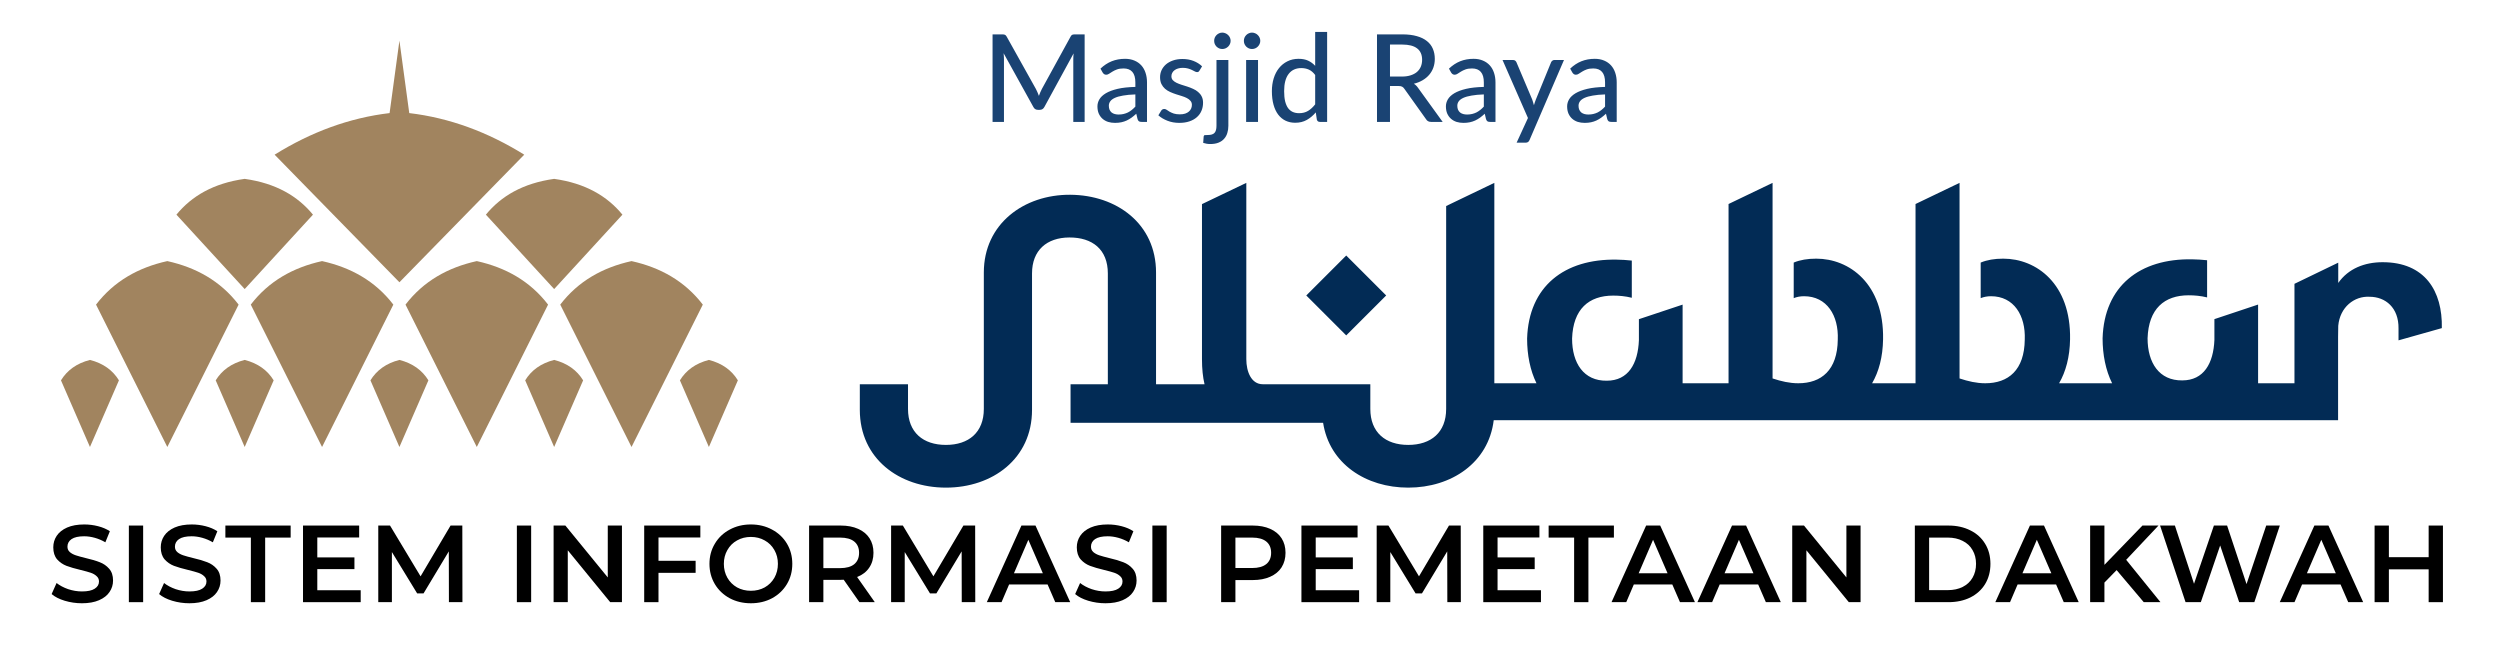 <svg width="920" height="243" viewBox="0 0 920 243" fill="none" xmlns="http://www.w3.org/2000/svg">
<path fill-rule="evenodd" clip-rule="evenodd" d="M146.987 132.453C151.874 133.7 155.376 136.255 157.65 139.967L146.988 164.492L136.324 139.967C138.598 136.255 142.099 133.7 146.987 132.453ZM90.045 132.453C94.932 133.7 98.434 136.255 100.709 139.967L90.046 164.492L79.382 139.967C81.656 136.255 85.158 133.7 90.045 132.453ZM33.103 132.453C37.992 133.7 41.493 136.255 43.766 139.967L33.103 164.492L22.439 139.967C24.714 136.255 28.215 133.7 33.103 132.453ZM203.929 132.453C199.041 133.7 195.54 136.255 193.267 139.967L203.929 164.492L214.592 139.967C212.318 136.255 208.818 133.7 203.929 132.453ZM260.872 132.453C255.985 133.7 252.482 136.255 250.208 139.967L260.871 164.492L271.535 139.967C269.26 136.255 265.76 133.7 260.872 132.453ZM101.055 56.923C114.462 48.581 128.544 43.374 143.369 41.616L146.988 14.954L150.605 41.616C165.431 43.374 179.514 48.581 192.92 56.923L146.988 103.871L101.055 56.923ZM61.574 96.083C72.181 98.434 81.148 103.417 87.807 112.096L61.574 164.492L35.341 112.096C42 103.417 50.966 98.434 61.574 96.083ZM232.401 96.083C221.793 98.434 212.827 103.417 206.167 112.096L232.401 164.492L258.633 112.096C251.974 103.417 243.008 98.434 232.401 96.083ZM175.459 96.083C164.85 98.434 155.884 103.417 149.225 112.096L175.459 164.492L201.692 112.096C195.033 103.417 186.066 98.434 175.459 96.083ZM118.516 96.083C129.124 98.434 138.09 103.417 144.749 112.096L118.516 164.492L92.284 112.096C98.943 103.417 107.908 98.434 118.516 96.083ZM203.929 65.821C192.408 67.445 184.405 72.162 178.807 78.998L203.929 106.374L229.053 78.998C223.454 72.162 215.452 67.445 203.929 65.821ZM90.045 65.821C101.567 67.445 109.568 72.162 115.169 78.998L90.045 106.374L64.922 78.998C70.521 72.162 78.524 67.445 90.045 65.821Z" fill="#A1845F"/>
<path d="M399.146 12.65V44.861H394.972V21.936C394.972 21.593 394.979 21.226 394.994 20.837C395.024 20.449 395.054 20.052 395.084 19.649L384.358 39.32C383.984 40.053 383.408 40.419 382.63 40.419H381.957C381.179 40.419 380.611 40.053 380.252 39.32L369.324 19.581C369.414 20.419 369.459 21.204 369.459 21.936V44.861H365.263V12.65H368.808C369.227 12.65 369.549 12.695 369.773 12.785C370.012 12.86 370.237 13.084 370.446 13.458L381.217 32.748C381.426 33.137 381.621 33.548 381.8 33.982C381.98 34.416 382.152 34.849 382.316 35.283C382.63 34.401 382.997 33.548 383.416 32.726L393.985 13.458C394.179 13.084 394.389 12.86 394.613 12.785C394.852 12.695 395.181 12.65 395.6 12.65H399.146ZM417.812 34.745C416.032 34.804 414.521 34.946 413.279 35.171C412.038 35.38 411.028 35.664 410.25 36.023C409.472 36.382 408.911 36.808 408.567 37.302C408.223 37.78 408.051 38.319 408.051 38.917C408.051 39.485 408.141 39.978 408.32 40.397C408.515 40.801 408.769 41.137 409.083 41.407C409.412 41.661 409.794 41.848 410.228 41.967C410.661 42.087 411.133 42.147 411.641 42.147C412.314 42.147 412.928 42.079 413.481 41.945C414.05 41.81 414.581 41.623 415.074 41.384C415.568 41.13 416.039 40.823 416.488 40.464C416.937 40.105 417.378 39.694 417.812 39.231V34.745ZM404.977 25.256C406.248 24.045 407.625 23.14 409.106 22.542C410.601 21.944 412.24 21.645 414.02 21.645C415.321 21.645 416.473 21.862 417.475 22.295C418.478 22.714 419.323 23.305 420.011 24.067C420.699 24.83 421.215 25.742 421.559 26.804C421.918 27.866 422.098 29.04 422.098 30.326V44.861H420.146C419.712 44.861 419.383 44.794 419.158 44.659C418.934 44.509 418.754 44.24 418.62 43.851L418.148 41.855C417.565 42.393 416.989 42.872 416.421 43.291C415.852 43.694 415.254 44.046 414.626 44.345C414.012 44.629 413.354 44.846 412.651 44.995C411.948 45.145 411.17 45.22 410.317 45.22C409.42 45.22 408.575 45.1 407.782 44.861C407.004 44.607 406.323 44.225 405.74 43.717C405.156 43.208 404.693 42.573 404.348 41.81C404.019 41.048 403.855 40.158 403.855 39.141C403.855 38.244 404.094 37.384 404.573 36.561C405.067 35.724 405.859 34.976 406.951 34.318C408.058 33.66 409.495 33.122 411.26 32.703C413.04 32.285 415.224 32.045 417.812 31.985V30.326C417.812 28.606 417.445 27.32 416.712 26.468C415.979 25.615 414.902 25.189 413.481 25.189C412.524 25.189 411.716 25.309 411.058 25.548C410.415 25.787 409.854 26.056 409.375 26.355C408.911 26.64 408.5 26.901 408.141 27.14C407.797 27.38 407.438 27.499 407.064 27.499C406.764 27.499 406.503 27.417 406.278 27.253C406.069 27.088 405.897 26.894 405.762 26.669L404.977 25.256ZM441.399 25.997C441.279 26.191 441.152 26.333 441.018 26.423C440.883 26.497 440.711 26.535 440.502 26.535C440.262 26.535 439.993 26.453 439.694 26.288C439.409 26.124 439.058 25.944 438.639 25.75C438.235 25.555 437.756 25.376 437.203 25.211C436.649 25.047 435.991 24.965 435.228 24.965C434.6 24.965 434.024 25.047 433.501 25.211C432.992 25.361 432.558 25.578 432.199 25.862C431.84 26.131 431.563 26.46 431.369 26.849C431.174 27.223 431.077 27.626 431.077 28.06C431.077 28.628 431.242 29.099 431.571 29.473C431.915 29.847 432.356 30.169 432.895 30.438C433.448 30.707 434.069 30.954 434.757 31.178C435.46 31.387 436.171 31.612 436.889 31.851C437.622 32.09 438.332 32.367 439.021 32.681C439.724 32.98 440.344 33.361 440.883 33.825C441.436 34.273 441.878 34.819 442.207 35.462C442.551 36.105 442.723 36.89 442.723 37.818C442.723 38.879 442.528 39.866 442.14 40.778C441.766 41.676 441.205 42.453 440.457 43.111C439.724 43.769 438.811 44.285 437.719 44.659C436.627 45.033 435.378 45.22 433.972 45.22C432.401 45.22 430.95 44.958 429.619 44.435C428.287 43.911 427.173 43.246 426.275 42.438L427.307 40.756C427.427 40.547 427.577 40.39 427.756 40.285C427.936 40.165 428.175 40.105 428.474 40.105C428.758 40.105 429.05 40.21 429.349 40.419C429.648 40.629 430.008 40.861 430.426 41.115C430.845 41.354 431.354 41.578 431.952 41.788C432.551 41.982 433.299 42.079 434.196 42.079C434.944 42.079 435.595 41.99 436.148 41.81C436.702 41.616 437.158 41.362 437.517 41.048C437.891 40.719 438.168 40.345 438.347 39.926C438.527 39.507 438.617 39.066 438.617 38.603C438.617 38.005 438.445 37.511 438.101 37.122C437.771 36.718 437.33 36.374 436.777 36.09C436.238 35.806 435.617 35.559 434.914 35.35C434.211 35.141 433.493 34.916 432.76 34.677C432.027 34.438 431.309 34.161 430.606 33.847C429.903 33.533 429.275 33.137 428.721 32.658C428.182 32.18 427.741 31.597 427.397 30.909C427.068 30.221 426.903 29.384 426.903 28.397C426.903 27.514 427.083 26.669 427.442 25.862C427.816 25.054 428.347 24.344 429.035 23.731C429.738 23.118 430.598 22.632 431.616 22.273C432.648 21.899 433.822 21.712 435.139 21.712C436.649 21.712 438.011 21.951 439.222 22.43C440.449 22.909 441.496 23.567 442.364 24.404L441.399 25.997ZM452.039 22.071V46.296C452.039 47.239 451.912 48.113 451.657 48.921C451.418 49.743 451.029 50.454 450.491 51.052C449.967 51.665 449.279 52.143 448.426 52.487C447.588 52.831 446.571 53.003 445.374 53.003C444.881 53.003 444.432 52.966 444.028 52.891C443.609 52.816 443.19 52.712 442.772 52.577L442.951 50.199C443.011 49.915 443.146 49.758 443.355 49.728C443.549 49.698 443.931 49.683 444.499 49.683C445.651 49.683 446.467 49.422 446.945 48.898C447.424 48.375 447.663 47.508 447.663 46.296V22.071H452.039ZM452.869 15.028C452.869 15.432 452.787 15.82 452.622 16.194C452.458 16.553 452.233 16.875 451.949 17.159C451.665 17.428 451.336 17.645 450.962 17.809C450.603 17.959 450.214 18.034 449.795 18.034C449.391 18.034 449.01 17.959 448.651 17.809C448.292 17.645 447.97 17.428 447.686 17.159C447.416 16.875 447.2 16.553 447.035 16.194C446.885 15.82 446.811 15.432 446.811 15.028C446.811 14.609 446.885 14.22 447.035 13.861C447.2 13.488 447.416 13.166 447.686 12.897C447.97 12.613 448.292 12.396 448.651 12.246C449.01 12.082 449.391 12 449.795 12C450.214 12 450.603 12.082 450.962 12.246C451.336 12.396 451.665 12.613 451.949 12.897C452.233 13.166 452.458 13.488 452.622 13.861C452.787 14.22 452.869 14.609 452.869 15.028ZM462.952 22.071V44.861H458.576V22.071H462.952ZM463.782 15.028C463.782 15.432 463.7 15.82 463.535 16.194C463.371 16.553 463.146 16.875 462.862 17.159C462.593 17.428 462.271 17.645 461.897 17.809C461.523 17.959 461.134 18.034 460.73 18.034C460.326 18.034 459.945 17.959 459.586 17.809C459.227 17.645 458.905 17.428 458.621 17.159C458.352 16.875 458.135 16.553 457.97 16.194C457.821 15.82 457.746 15.432 457.746 15.028C457.746 14.609 457.821 14.22 457.97 13.861C458.135 13.488 458.352 13.166 458.621 12.897C458.905 12.613 459.227 12.396 459.586 12.246C459.945 12.082 460.326 12 460.73 12C461.134 12 461.523 12.082 461.897 12.246C462.271 12.396 462.593 12.613 462.862 12.897C463.146 13.166 463.371 13.488 463.535 13.861C463.7 14.22 463.782 14.609 463.782 15.028ZM483.985 27.589C483.267 26.647 482.489 25.989 481.651 25.615C480.828 25.241 479.901 25.054 478.868 25.054C476.864 25.054 475.308 25.78 474.201 27.23C473.109 28.666 472.563 30.767 472.563 33.533C472.563 34.984 472.683 36.225 472.922 37.257C473.176 38.274 473.535 39.111 473.999 39.769C474.478 40.412 475.061 40.891 475.749 41.205C476.438 41.504 477.215 41.653 478.083 41.653C479.355 41.653 480.454 41.369 481.382 40.801C482.309 40.233 483.177 39.433 483.985 38.401V27.589ZM488.383 11.753V44.861H485.735C485.121 44.861 484.74 44.569 484.59 43.986L484.209 41.362C483.237 42.513 482.13 43.44 480.888 44.143C479.661 44.831 478.24 45.175 476.625 45.175C475.323 45.175 474.141 44.921 473.079 44.412C472.032 43.904 471.134 43.164 470.387 42.192C469.639 41.205 469.063 39.986 468.659 38.535C468.255 37.085 468.053 35.417 468.053 33.533C468.053 31.843 468.277 30.273 468.726 28.823C469.175 27.372 469.826 26.116 470.678 25.054C471.531 23.993 472.563 23.163 473.775 22.565C474.987 21.951 476.355 21.645 477.881 21.645C479.257 21.645 480.424 21.869 481.382 22.318C482.354 22.766 483.222 23.402 483.985 24.224V11.753H488.383ZM515.867 28.172C517.093 28.172 518.17 28.023 519.098 27.724C520.04 27.425 520.826 27.006 521.454 26.468C522.082 25.914 522.554 25.264 522.868 24.516C523.182 23.753 523.339 22.916 523.339 22.004C523.339 20.149 522.726 18.751 521.499 17.809C520.287 16.867 518.462 16.396 516.024 16.396H511.514V28.172H515.867ZM530.901 44.861H526.637C525.785 44.861 525.164 44.524 524.775 43.851L516.809 32.681C516.555 32.307 516.278 32.045 515.979 31.896C515.68 31.731 515.231 31.649 514.633 31.649H511.514V44.861H506.734V12.65H516.024C518.103 12.65 519.891 12.867 521.387 13.301C522.898 13.719 524.139 14.325 525.112 15.117C526.099 15.895 526.824 16.837 527.288 17.944C527.767 19.05 528.006 20.292 528.006 21.667C528.006 22.789 527.834 23.843 527.49 24.83C527.146 25.817 526.637 26.707 525.964 27.499C525.306 28.277 524.498 28.95 523.541 29.518C522.583 30.086 521.499 30.52 520.287 30.819C520.886 31.178 521.402 31.679 521.835 32.322L530.901 44.861ZM546.051 34.745C544.271 34.804 542.76 34.946 541.518 35.171C540.277 35.38 539.267 35.664 538.489 36.023C537.711 36.382 537.15 36.808 536.806 37.302C536.462 37.78 536.29 38.319 536.29 38.917C536.29 39.485 536.38 39.978 536.559 40.397C536.754 40.801 537.008 41.137 537.322 41.407C537.651 41.661 538.033 41.848 538.467 41.967C538.9 42.087 539.372 42.147 539.88 42.147C540.553 42.147 541.167 42.079 541.72 41.945C542.289 41.81 542.82 41.623 543.313 41.384C543.807 41.13 544.278 40.823 544.727 40.464C545.176 40.105 545.617 39.694 546.051 39.231V34.745ZM533.216 25.256C534.487 24.045 535.864 23.14 537.345 22.542C538.841 21.944 540.479 21.645 542.259 21.645C543.56 21.645 544.712 21.862 545.714 22.295C546.717 22.714 547.562 23.305 548.25 24.067C548.938 24.83 549.454 25.742 549.798 26.804C550.157 27.866 550.337 29.04 550.337 30.326V44.861H548.385C547.951 44.861 547.622 44.794 547.397 44.659C547.173 44.509 546.993 44.24 546.859 43.851L546.388 41.855C545.804 42.393 545.228 42.872 544.66 43.291C544.091 43.694 543.493 44.046 542.865 44.345C542.251 44.629 541.593 44.846 540.89 44.995C540.187 45.145 539.409 45.22 538.556 45.22C537.659 45.22 536.814 45.1 536.021 44.861C535.243 44.607 534.562 44.225 533.979 43.717C533.395 43.208 532.932 42.573 532.587 41.81C532.258 41.048 532.094 40.158 532.094 39.141C532.094 38.244 532.333 37.384 532.812 36.561C533.306 35.724 534.098 34.976 535.19 34.318C536.297 33.66 537.734 33.122 539.499 32.703C541.279 32.285 543.463 32.045 546.051 31.985V30.326C546.051 28.606 545.684 27.32 544.951 26.468C544.218 25.615 543.141 25.189 541.72 25.189C540.763 25.189 539.955 25.309 539.297 25.548C538.654 25.787 538.093 26.056 537.614 26.355C537.15 26.64 536.739 26.901 536.38 27.14C536.036 27.38 535.677 27.499 535.303 27.499C535.003 27.499 534.742 27.417 534.517 27.253C534.308 27.088 534.136 26.894 534.001 26.669L533.216 25.256ZM575.547 22.071L562.891 51.478C562.757 51.807 562.577 52.061 562.353 52.24C562.128 52.42 561.799 52.51 561.366 52.51H558.112L562.286 43.425L552.929 22.071H556.743C557.117 22.071 557.409 22.161 557.618 22.34C557.828 22.52 557.977 22.722 558.067 22.946L563.856 36.629C563.976 36.973 564.088 37.324 564.193 37.683C564.313 38.027 564.41 38.371 564.485 38.715C564.589 38.356 564.701 38.005 564.821 37.66C564.941 37.302 565.068 36.95 565.203 36.606L570.79 22.946C570.895 22.692 571.059 22.482 571.284 22.318C571.508 22.153 571.762 22.071 572.047 22.071H575.547ZM590.663 34.745C588.883 34.804 587.372 34.946 586.131 35.171C584.889 35.38 583.879 35.664 583.101 36.023C582.324 36.382 581.763 36.808 581.419 37.302C581.075 37.78 580.902 38.319 580.902 38.917C580.902 39.485 580.992 39.978 581.172 40.397C581.366 40.801 581.621 41.137 581.935 41.407C582.264 41.661 582.645 41.848 583.079 41.967C583.513 42.087 583.984 42.147 584.493 42.147C585.166 42.147 585.779 42.079 586.333 41.945C586.901 41.81 587.432 41.623 587.926 41.384C588.42 41.13 588.891 40.823 589.34 40.464C589.788 40.105 590.23 39.694 590.663 39.231V34.745ZM577.828 25.256C579.1 24.045 580.476 23.14 581.957 22.542C583.453 21.944 585.091 21.645 586.871 21.645C588.173 21.645 589.325 21.862 590.327 22.295C591.329 22.714 592.174 23.305 592.862 24.067C593.551 24.83 594.067 25.742 594.411 26.804C594.77 27.866 594.949 29.04 594.949 30.326V44.861H592.997C592.563 44.861 592.234 44.794 592.01 44.659C591.785 44.509 591.606 44.24 591.471 43.851L591 41.855C590.417 42.393 589.841 42.872 589.272 43.291C588.704 43.694 588.105 44.046 587.477 44.345C586.864 44.629 586.206 44.846 585.502 44.995C584.799 45.145 584.022 45.22 583.169 45.22C582.271 45.22 581.426 45.1 580.633 44.861C579.855 44.607 579.175 44.225 578.591 43.717C578.008 43.208 577.544 42.573 577.2 41.81C576.871 41.048 576.706 40.158 576.706 39.141C576.706 38.244 576.946 37.384 577.424 36.561C577.918 35.724 578.711 34.976 579.803 34.318C580.91 33.66 582.346 33.122 584.111 32.703C585.891 32.285 588.075 32.045 590.663 31.985V30.326C590.663 28.606 590.297 27.32 589.564 26.468C588.831 25.615 587.754 25.189 586.333 25.189C585.375 25.189 584.568 25.309 583.909 25.548C583.266 25.787 582.705 26.056 582.226 26.355C581.763 26.64 581.351 26.901 580.992 27.14C580.648 27.38 580.289 27.499 579.915 27.499C579.616 27.499 579.354 27.417 579.13 27.253C578.92 27.088 578.748 26.894 578.614 26.669L577.828 25.256Z" fill="#1A4373"/>
<path d="M393.964 155.582H486.902C489.224 170.663 502.65 179.447 518.231 179.447C534.129 179.447 547.787 170.297 549.69 154.64H860.415V123.954L860.474 119.895C861.088 113.02 866.391 108.887 871.993 109.211C877.842 109.211 882.768 113.222 882.655 120.901V125.248L898.595 120.748C898.886 107.07 892.341 96.491 876.806 96.491C870.168 96.491 864.184 98.837 860.474 104.125V96.661L844.363 104.446V141.04H830.978V112.078L814.901 117.439V125.094C814.545 133.722 811 139.986 803.075 139.986C794.563 140.105 790.308 133.485 790.308 124.503C790.663 113.631 796.456 108.668 805.443 108.668C807.496 108.668 809.856 108.853 812.215 109.449V95.77C810.402 95.572 808.573 95.457 806.74 95.43C787.469 95.076 774.346 105.239 773.755 124.503C773.755 130.566 774.899 136.263 777.255 141.04H757.745C760.213 136.772 761.675 131.415 761.784 124.848C762.135 104.401 749.368 95.184 737.191 95.184C733.971 95.184 731.248 95.644 728.892 96.629V109.714C730.018 109.262 731.282 109.011 732.699 109.011C741.091 109.011 745.467 116.102 745.112 124.965C744.992 136.192 739.083 141.04 730.571 141.04C727.377 141.04 724.303 140.329 721.113 139.267V103.532V67.292L704.916 75.077V141.04H688.935C691.404 136.772 692.866 131.415 692.971 124.848C693.33 104.401 680.558 95.184 668.381 95.184C665.161 95.184 662.439 95.644 660.086 96.629V109.714C661.208 109.262 662.472 109.011 663.89 109.011C672.282 109.011 676.658 116.102 676.302 124.965C676.186 136.192 670.274 141.04 661.762 141.04C658.568 141.04 655.494 140.329 652.304 139.267V103.532V67.292L636.107 75.077V141.04H619.199V112.101L603.117 117.46V125.21C602.766 133.837 599.217 140.099 591.296 140.099C582.784 140.218 578.528 133.6 578.528 124.618C578.883 113.745 584.676 108.781 593.659 108.781C595.731 108.781 598.121 108.97 600.503 109.579V95.892C598.663 95.689 596.816 95.57 594.961 95.545C575.69 95.189 562.566 105.354 561.975 124.618C561.975 130.632 563.101 136.288 565.42 141.04H549.915V67.292L532.184 75.816V150.491C532.184 159.117 526.627 163.728 518.231 163.728C509.835 163.728 504.281 159.119 504.281 150.491V141.401H464.71C460.45 141.401 458.644 136.744 458.644 132.181V67.292L442.327 75.114V132.181C442.327 135.72 442.645 138.78 443.266 141.401H425.423V100.272C425.423 82.343 410.935 71.778 393.836 71.671C376.82 71.567 362.049 82.369 362.049 100.272V150.491C362.049 159.119 356.494 163.728 348.098 163.728C339.705 163.728 334.147 159.119 334.147 150.491V141.401H316.414V150.845C316.414 168.811 330.955 179.447 348.098 179.447C365.241 179.447 379.784 168.811 379.784 150.845V100.626C379.784 92.078 385.241 87.432 393.507 87.392C401.982 87.35 407.685 91.782 407.685 100.626V141.401H393.964V155.582ZM495.41 94.033L510.115 108.731L495.41 123.428L480.709 108.731L495.41 94.033Z" fill="#022B55"/>
<path d="M30.16 222C27.976 222 25.86 221.691 23.812 221.074C21.79 220.456 20.186 219.637 19 218.617L20.82 214.549C21.979 215.462 23.394 216.213 25.065 216.804C26.763 217.368 28.461 217.65 30.16 217.65C32.262 217.65 33.826 217.314 34.85 216.643C35.901 215.972 36.427 215.086 36.427 213.985C36.427 213.179 36.13 212.521 35.537 212.011C34.971 211.474 34.243 211.058 33.354 210.762C32.464 210.467 31.251 210.131 29.715 209.756C27.558 209.245 25.806 208.735 24.459 208.225C23.138 207.715 21.992 206.923 21.022 205.849C20.078 204.748 19.607 203.271 19.607 201.418C19.607 199.861 20.024 198.451 20.86 197.189C21.723 195.9 23.003 194.88 24.701 194.128C26.426 193.376 28.529 193 31.009 193C32.734 193 34.432 193.215 36.103 193.644C37.775 194.074 39.217 194.692 40.43 195.497L38.772 199.565C37.532 198.84 36.238 198.29 34.89 197.914C33.543 197.538 32.235 197.35 30.968 197.35C28.893 197.35 27.343 197.699 26.319 198.397C25.321 199.095 24.822 200.022 24.822 201.176C24.822 201.982 25.105 202.64 25.672 203.15C26.265 203.66 27.006 204.063 27.895 204.358C28.785 204.654 29.998 204.989 31.534 205.365C33.637 205.849 35.362 206.359 36.71 206.896C38.058 207.406 39.203 208.198 40.147 209.272C41.117 210.346 41.602 211.796 41.602 213.622C41.602 215.18 41.171 216.589 40.308 217.851C39.473 219.113 38.192 220.12 36.467 220.872C34.742 221.624 32.639 222 30.16 222Z" fill="black"/>
<path d="M47.421 193.403H52.677V221.597H47.421V193.403Z" fill="black"/>
<path d="M69.713 222C67.53 222 65.414 221.691 63.365 221.074C61.344 220.456 59.74 219.637 58.554 218.617L60.373 214.549C61.532 215.462 62.947 216.213 64.619 216.804C66.317 217.368 68.015 217.65 69.713 217.65C71.816 217.65 73.379 217.314 74.404 216.643C75.455 215.972 75.981 215.086 75.981 213.985C75.981 213.179 75.684 212.521 75.091 212.011C74.525 211.474 73.797 211.058 72.908 210.762C72.018 210.467 70.805 210.131 69.269 209.756C67.112 209.245 65.36 208.735 64.012 208.225C62.691 207.715 61.546 206.923 60.575 205.849C59.632 204.748 59.16 203.271 59.16 201.418C59.16 199.861 59.578 198.451 60.414 197.189C61.276 195.9 62.557 194.88 64.255 194.128C65.98 193.376 68.082 193 70.562 193C72.288 193 73.986 193.215 75.657 193.644C77.328 194.074 78.77 194.692 79.983 195.497L78.326 199.565C77.086 198.84 75.792 198.29 74.444 197.914C73.096 197.538 71.789 197.35 70.522 197.35C68.446 197.35 66.897 197.699 65.872 198.397C64.875 199.095 64.376 200.022 64.376 201.176C64.376 201.982 64.659 202.64 65.225 203.15C65.818 203.66 66.559 204.063 67.449 204.358C68.339 204.654 69.552 204.989 71.088 205.365C73.191 205.849 74.916 206.359 76.263 206.896C77.611 207.406 78.757 208.198 79.7 209.272C80.671 210.346 81.156 211.796 81.156 213.622C81.156 215.18 80.725 216.589 79.862 217.851C79.026 219.113 77.746 220.12 76.021 220.872C74.296 221.624 72.193 222 69.713 222Z" fill="black"/>
<path d="M92.321 197.833H82.941V193.403H106.958V197.833H97.578V221.597H92.321V197.833Z" fill="black"/>
<path d="M132.737 217.207V221.597H111.509V193.403H132.171V197.793H116.766V205.124H130.432V209.433H116.766V217.207H132.737Z" fill="black"/>
<path d="M165.202 221.597L165.162 202.908L155.862 218.375H153.517L144.217 203.15V221.597H139.203V193.403H143.53L154.77 212.092L165.808 193.403H170.135L170.175 221.597H165.202Z" fill="black"/>
<path d="M190.208 193.403H195.464V221.597H190.208V193.403Z" fill="black"/>
<path d="M228.876 193.403V221.597H224.549L208.942 202.506V221.597H203.726V193.403H208.053L223.66 212.494V193.403H228.876Z" fill="black"/>
<path d="M242.323 197.793V206.372H255.989V210.803H242.323V221.597H237.066V193.403H257.728V197.793H242.323Z" fill="black"/>
<path d="M276.323 222C273.439 222 270.838 221.382 268.52 220.147C266.202 218.885 264.382 217.153 263.061 214.951C261.74 212.723 261.08 210.239 261.08 207.5C261.08 204.761 261.74 202.291 263.061 200.089C264.382 197.86 266.202 196.128 268.52 194.893C270.838 193.631 273.439 193 276.323 193C279.208 193 281.809 193.631 284.127 194.893C286.445 196.128 288.265 197.847 289.586 200.049C290.906 202.25 291.567 204.734 291.567 207.5C291.567 210.266 290.906 212.75 289.586 214.951C288.265 217.153 286.445 218.885 284.127 220.147C281.809 221.382 279.208 222 276.323 222ZM276.323 217.408C278.21 217.408 279.909 216.992 281.418 216.16C282.928 215.3 284.114 214.119 284.976 212.615C285.839 211.085 286.27 209.38 286.27 207.5C286.27 205.62 285.839 203.929 284.976 202.425C284.114 200.894 282.928 199.713 281.418 198.881C279.909 198.021 278.21 197.592 276.323 197.592C274.437 197.592 272.738 198.021 271.229 198.881C269.719 199.713 268.533 200.894 267.671 202.425C266.808 203.929 266.377 205.62 266.377 207.5C266.377 209.38 266.808 211.085 267.671 212.615C268.533 214.119 269.719 215.3 271.229 216.16C272.738 216.992 274.437 217.408 276.323 217.408Z" fill="black"/>
<path d="M316.264 221.597L310.482 213.34C310.239 213.367 309.875 213.381 309.39 213.381H303.001V221.597H297.745V193.403H309.39C311.843 193.403 313.972 193.806 315.778 194.611C317.611 195.417 319.013 196.571 319.983 198.075C320.954 199.579 321.439 201.364 321.439 203.432C321.439 205.553 320.913 207.379 319.862 208.91C318.838 210.44 317.355 211.581 315.414 212.333L321.924 221.597H316.264ZM316.142 203.432C316.142 201.633 315.549 200.25 314.363 199.283C313.177 198.317 311.438 197.833 309.147 197.833H303.001V209.071H309.147C311.438 209.071 313.177 208.588 314.363 207.621C315.549 206.627 316.142 205.231 316.142 203.432Z" fill="black"/>
<path d="M353.925 221.597L353.885 202.908L344.585 218.375H342.24L332.94 203.15V221.597H327.926V193.403H332.253L343.493 212.092L354.532 193.403H358.858L358.898 221.597H353.925Z" fill="black"/>
<path d="M385.507 215.072H371.355L368.565 221.597H363.147L375.884 193.403H381.059L393.836 221.597H388.337L385.507 215.072ZM383.768 210.964L378.431 198.639L373.134 210.964H383.768Z" fill="black"/>
<path d="M406.816 222C404.633 222 402.517 221.691 400.468 221.074C398.446 220.456 396.842 219.637 395.656 218.617L397.476 214.549C398.635 215.462 400.05 216.213 401.721 216.804C403.42 217.368 405.118 217.65 406.816 217.65C408.919 217.65 410.482 217.314 411.506 216.643C412.558 215.972 413.083 215.086 413.083 213.985C413.083 213.179 412.787 212.521 412.194 212.011C411.628 211.474 410.9 211.058 410.01 210.762C409.121 210.467 407.908 210.131 406.371 209.756C404.215 209.245 402.463 208.735 401.115 208.225C399.794 207.715 398.649 206.923 397.678 205.849C396.735 204.748 396.263 203.271 396.263 201.418C396.263 199.861 396.681 198.451 397.516 197.189C398.379 195.9 399.659 194.88 401.358 194.128C403.083 193.376 405.185 193 407.665 193C409.39 193 411.089 193.215 412.76 193.644C414.431 194.074 415.873 194.692 417.086 195.497L415.428 199.565C414.188 198.84 412.895 198.29 411.547 197.914C410.199 197.538 408.892 197.35 407.625 197.35C405.549 197.35 403.999 197.699 402.975 198.397C401.978 199.095 401.479 200.022 401.479 201.176C401.479 201.982 401.762 202.64 402.328 203.15C402.921 203.66 403.662 204.063 404.552 204.358C405.441 204.654 406.654 204.989 408.191 205.365C410.293 205.849 412.018 206.359 413.366 206.896C414.714 207.406 415.86 208.198 416.803 209.272C417.774 210.346 418.259 211.796 418.259 213.622C418.259 215.18 417.827 216.589 416.965 217.851C416.129 219.113 414.849 220.12 413.124 220.872C411.399 221.624 409.296 222 406.816 222Z" fill="black"/>
<path d="M424.077 193.403H429.334V221.597H424.077V193.403Z" fill="black"/>
<path d="M461.022 193.403C463.474 193.403 465.604 193.806 467.41 194.611C469.243 195.417 470.645 196.571 471.615 198.075C472.585 199.579 473.071 201.364 473.071 203.432C473.071 205.473 472.585 207.258 471.615 208.789C470.645 210.293 469.243 211.447 467.41 212.253C465.604 213.058 463.474 213.461 461.022 213.461H454.633V221.597H449.377V193.403H461.022ZM460.779 209.031C463.07 209.031 464.809 208.547 465.995 207.581C467.181 206.614 467.774 205.231 467.774 203.432C467.774 201.633 467.181 200.25 465.995 199.283C464.809 198.317 463.07 197.833 460.779 197.833H454.633V209.031H460.779Z" fill="black"/>
<path d="M500.154 217.207V221.597H478.926V193.403H499.588V197.793H484.183V205.124H497.849V209.433H484.183V217.207H500.154Z" fill="black"/>
<path d="M532.619 221.597L532.578 202.908L523.279 218.375H520.933L511.634 203.15V221.597H506.62V193.403H510.946L522.187 212.092L533.225 193.403H537.552L537.592 221.597H532.619Z" fill="black"/>
<path d="M567.071 217.207V221.597H545.844V193.403H566.505V197.793H551.1V205.124H564.766V209.433H551.1V217.207H567.071Z" fill="black"/>
<path d="M579.279 197.833H569.898V193.403H593.916V197.833H584.535V221.597H579.279V197.833Z" fill="black"/>
<path d="M615.402 215.072H601.251L598.461 221.597H593.043L605.779 193.403H610.955L623.732 221.597H618.233L615.402 215.072ZM613.664 210.964L608.327 198.639L603.03 210.964H613.664Z" fill="black"/>
<path d="M647.005 215.072H632.854L630.064 221.597H624.646L637.382 193.403H642.558L655.334 221.597H649.836L647.005 215.072ZM645.267 210.964L639.929 198.639L634.633 210.964H645.267Z" fill="black"/>
<path d="M684.69 193.403V221.597H680.364L664.756 202.506V221.597H659.541V193.403H663.867L679.474 212.494V193.403H684.69Z" fill="black"/>
<path d="M704.662 193.403H717.034C720.053 193.403 722.735 193.994 725.081 195.175C727.426 196.33 729.245 197.981 730.539 200.129C731.833 202.25 732.48 204.707 732.48 207.5C732.48 210.293 731.833 212.763 730.539 214.911C729.245 217.032 727.426 218.684 725.081 219.865C722.735 221.02 720.053 221.597 717.034 221.597H704.662V193.403ZM716.792 217.167C718.867 217.167 720.687 216.777 722.25 215.999C723.841 215.193 725.054 214.065 725.889 212.615C726.752 211.138 727.183 209.433 727.183 207.5C727.183 205.567 726.752 203.875 725.889 202.425C725.054 200.948 723.841 199.82 722.25 199.042C720.687 198.236 718.867 197.833 716.792 197.833H709.918V217.167H716.792Z" fill="black"/>
<path d="M756.635 215.072H742.483L739.694 221.597H734.275L747.012 193.403H752.187L764.964 221.597H759.465L756.635 215.072ZM754.896 210.964L749.559 198.639L744.262 210.964H754.896Z" fill="black"/>
<path d="M778.915 209.796L774.427 214.388V221.597H769.17V193.403H774.427V207.862L788.417 193.403H794.32L782.433 206.01L795.048 221.597H788.902L778.915 209.796Z" fill="black"/>
<path d="M838.978 193.403L829.597 221.597H824.017L817.022 200.733L809.906 221.597H804.286L794.905 193.403H800.364L807.399 214.831L814.718 193.403H819.57L826.727 214.951L833.964 193.403H838.978Z" fill="black"/>
<path d="M861.315 215.072H847.163L844.373 221.597H838.955L851.692 193.403H856.867L869.644 221.597H864.145L861.315 215.072ZM859.576 210.964L854.239 198.639L848.942 210.964H859.576Z" fill="black"/>
<path d="M899 193.403V221.597H893.744V209.514H879.107V221.597H873.85V193.403H879.107V205.043H893.744V193.403H899Z" fill="black"/>
</svg>
